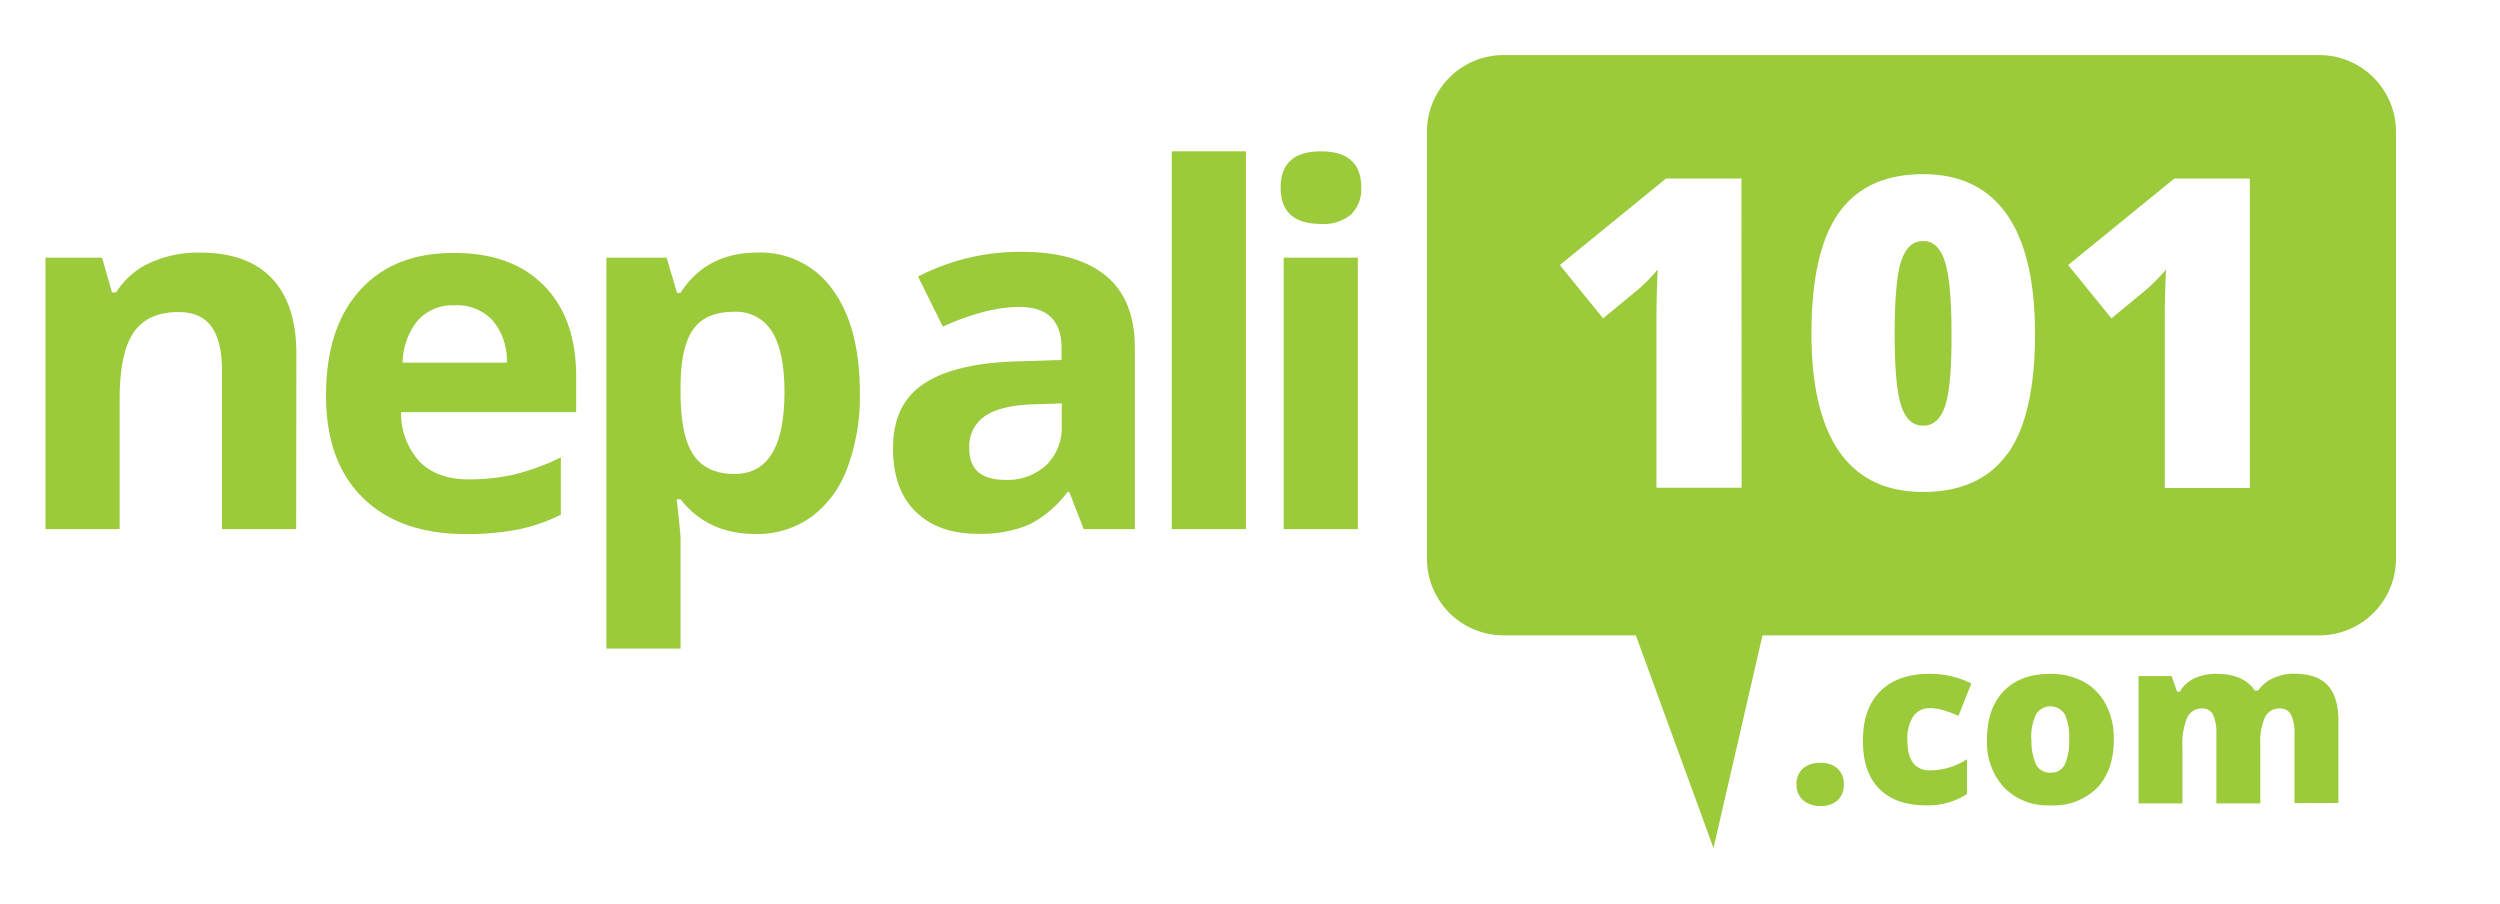 <svg id="Layer_1" data-name="Layer 1" xmlns="http://www.w3.org/2000/svg" viewBox="0 0 404.48 146.27"><defs><style>.cls-1{fill:#9bca3b;}</style></defs><title>nepali101-logo</title><path class="cls-1" d="M47.92,85.61h-12V60q0-4.75-1.69-7.13t-5.38-2.38q-5,0-7.27,3.36T19.36,64.95V85.61h-12V41.69h9.15l1.61,5.62h.67a12.66,12.66,0,0,1,5.52-4.81,18.81,18.81,0,0,1,8-1.63Q40,40.86,43.95,45t4,12Z"/><path class="cls-1" d="M75.3,86.4q-10.61,0-16.58-5.85T52.75,64q0-11,5.52-17.07t15.26-6q9.31,0,14.5,5.3t5.19,14.65v5.81H64.89a11.53,11.53,0,0,0,3,8q2.83,2.87,7.94,2.87a32.94,32.94,0,0,0,7.5-.82A37.56,37.56,0,0,0,90.74,74v9.27A28.15,28.15,0,0,1,84,85.63,42.35,42.35,0,0,1,75.3,86.4Zm-1.69-37a7.6,7.6,0,0,0-6,2.42,11.18,11.18,0,0,0-2.47,6.86H82a10,10,0,0,0-2.32-6.86A7.85,7.85,0,0,0,73.61,49.39Z"/><path class="cls-1" d="M122.25,86.4q-7.74,0-12.14-5.62h-.63q.63,5.5.63,6.36v17.8h-12V41.69h9.74l1.69,5.7h.55q4.2-6.52,12.45-6.52a14.25,14.25,0,0,1,12.18,6q4.4,6,4.4,16.7a33,33,0,0,1-2.06,12.22,17.14,17.14,0,0,1-5.87,7.9A15.05,15.05,0,0,1,122.25,86.4Zm-3.54-35.95q-4.44,0-6.48,2.73t-2.12,9v1.3q0,7.07,2.1,10.14t6.66,3.06q8.05,0,8.05-13.28,0-6.48-2-9.72A6.77,6.77,0,0,0,118.72,50.45Z"/><path class="cls-1" d="M175.33,85.61l-2.32-6h-.31a17.7,17.7,0,0,1-6.23,5.28,20.12,20.12,0,0,1-8.35,1.47q-6.33,0-10-3.61t-3.63-10.29q0-7,4.89-10.31t14.75-3.67l7.62-.24V56.34q0-6.68-6.84-6.68-5.26,0-12.37,3.18l-4-8.09a35.7,35.7,0,0,1,16.81-4q8.84,0,13.55,3.85t4.71,11.71V85.61Zm-3.54-20.35-4.64.16q-5.22.16-7.78,1.89a5.92,5.92,0,0,0-2.55,5.26q0,5.07,5.81,5.07a9.21,9.21,0,0,0,6.66-2.4,8.42,8.42,0,0,0,2.49-6.36Z"/><path class="cls-1" d="M201.58,85.61h-12V24.48h12Z"/><path class="cls-1" d="M207.2,30.34q0-5.85,6.52-5.85t6.52,5.85a5.71,5.71,0,0,1-1.63,4.34,6.85,6.85,0,0,1-4.89,1.55Q207.2,36.23,207.2,30.34Zm12.49,55.27h-12V41.69h12Z"/><path class="cls-1" d="M311.16,39q-2.5,0-3.56,3.22T306.54,54q0,8.49,1.06,11.68t3.56,3.19q2.53,0,3.58-3.29t1-11.58q0-8.32-1.06-11.66T311.16,39Z"/><path class="cls-1" d="M375.25,8.91h-132a12.41,12.41,0,0,0-12.38,12.38V90.42a12.41,12.41,0,0,0,12.38,12.38h21.42l12.56,34.41,7.93-34.41h90.11a12.41,12.41,0,0,0,12.38-12.38V21.29A12.41,12.41,0,0,0,375.25,8.91Zm-93.47,70H268V52.44q0-4.83.21-8.84a29.4,29.4,0,0,1-3.15,3.22l-5.69,4.69-7-8.63,17.19-14h12.19Zm43-5.5q-4.45,6.18-13.63,6.18-9,0-13.53-6.46T293.08,54q0-13.36,4.45-19.59t13.63-6.23q8.94,0,13.51,6.49T329.25,54Q329.25,67.27,324.79,73.45ZM364,78.95H350.24V52.44q0-4.83.21-8.84a29.4,29.4,0,0,1-3.15,3.22l-5.69,4.69-7-8.63,17.19-14H364Z"/><path class="cls-1" d="M290.67,126.93a3.32,3.32,0,0,1,1-2.58,4.11,4.11,0,0,1,2.88-.91,3.87,3.87,0,0,1,2.76.91,3.37,3.37,0,0,1,1,2.58,3.3,3.3,0,0,1-1,2.55,3.86,3.86,0,0,1-2.73.92,4.15,4.15,0,0,1-2.83-.91A3.22,3.22,0,0,1,290.67,126.93Z"/><path class="cls-1" d="M311.66,130.3q-5,0-7.65-2.72t-2.6-7.82q0-5.12,2.81-7.93t8-2.81a15,15,0,0,1,6.73,1.56l-2.09,5.24a22.66,22.66,0,0,0-2.38-.9,7.66,7.66,0,0,0-2.27-.34,3.07,3.07,0,0,0-2.67,1.34,6.53,6.53,0,0,0-.94,3.79q0,4.93,3.65,4.93a11,11,0,0,0,6-1.81v5.64A11.65,11.65,0,0,1,311.66,130.3Z"/><path class="cls-1" d="M342,119.62q0,5-2.71,7.86a10,10,0,0,1-7.59,2.82,9.84,9.84,0,0,1-7.45-2.88,10.8,10.8,0,0,1-2.77-7.8q0-5,2.71-7.81t7.61-2.78a10.86,10.86,0,0,1,5.35,1.29,8.8,8.8,0,0,1,3.58,3.69A11.91,11.91,0,0,1,342,119.62Zm-13.32,0a9.12,9.12,0,0,0,.71,4,2.46,2.46,0,0,0,2.38,1.39,2.39,2.39,0,0,0,2.33-1.39,9.45,9.45,0,0,0,.68-4,9,9,0,0,0-.69-4,2.73,2.73,0,0,0-4.7,0A8.75,8.75,0,0,0,328.64,119.62Z"/><path class="cls-1" d="M371.23,129.94V118.76a6.69,6.69,0,0,0-.57-3.13,1.91,1.91,0,0,0-1.8-1,2.54,2.54,0,0,0-2.4,1.4,9.53,9.53,0,0,0-.76,4.37v9.58h-7.11V118.76a7,7,0,0,0-.54-3.13,1.84,1.84,0,0,0-1.76-1,2.55,2.55,0,0,0-2.43,1.49,11.37,11.37,0,0,0-.76,4.86v9H346V109.38h5.35l.89,2.54h.42a5.3,5.3,0,0,1,2.37-2.16,8.06,8.06,0,0,1,3.53-.74q4.45,0,6.24,2.7h.56a5.81,5.81,0,0,1,2.42-2,8.06,8.06,0,0,1,3.42-.72q3.65,0,5.39,1.87t1.74,5.68v13.37Z"/></svg>